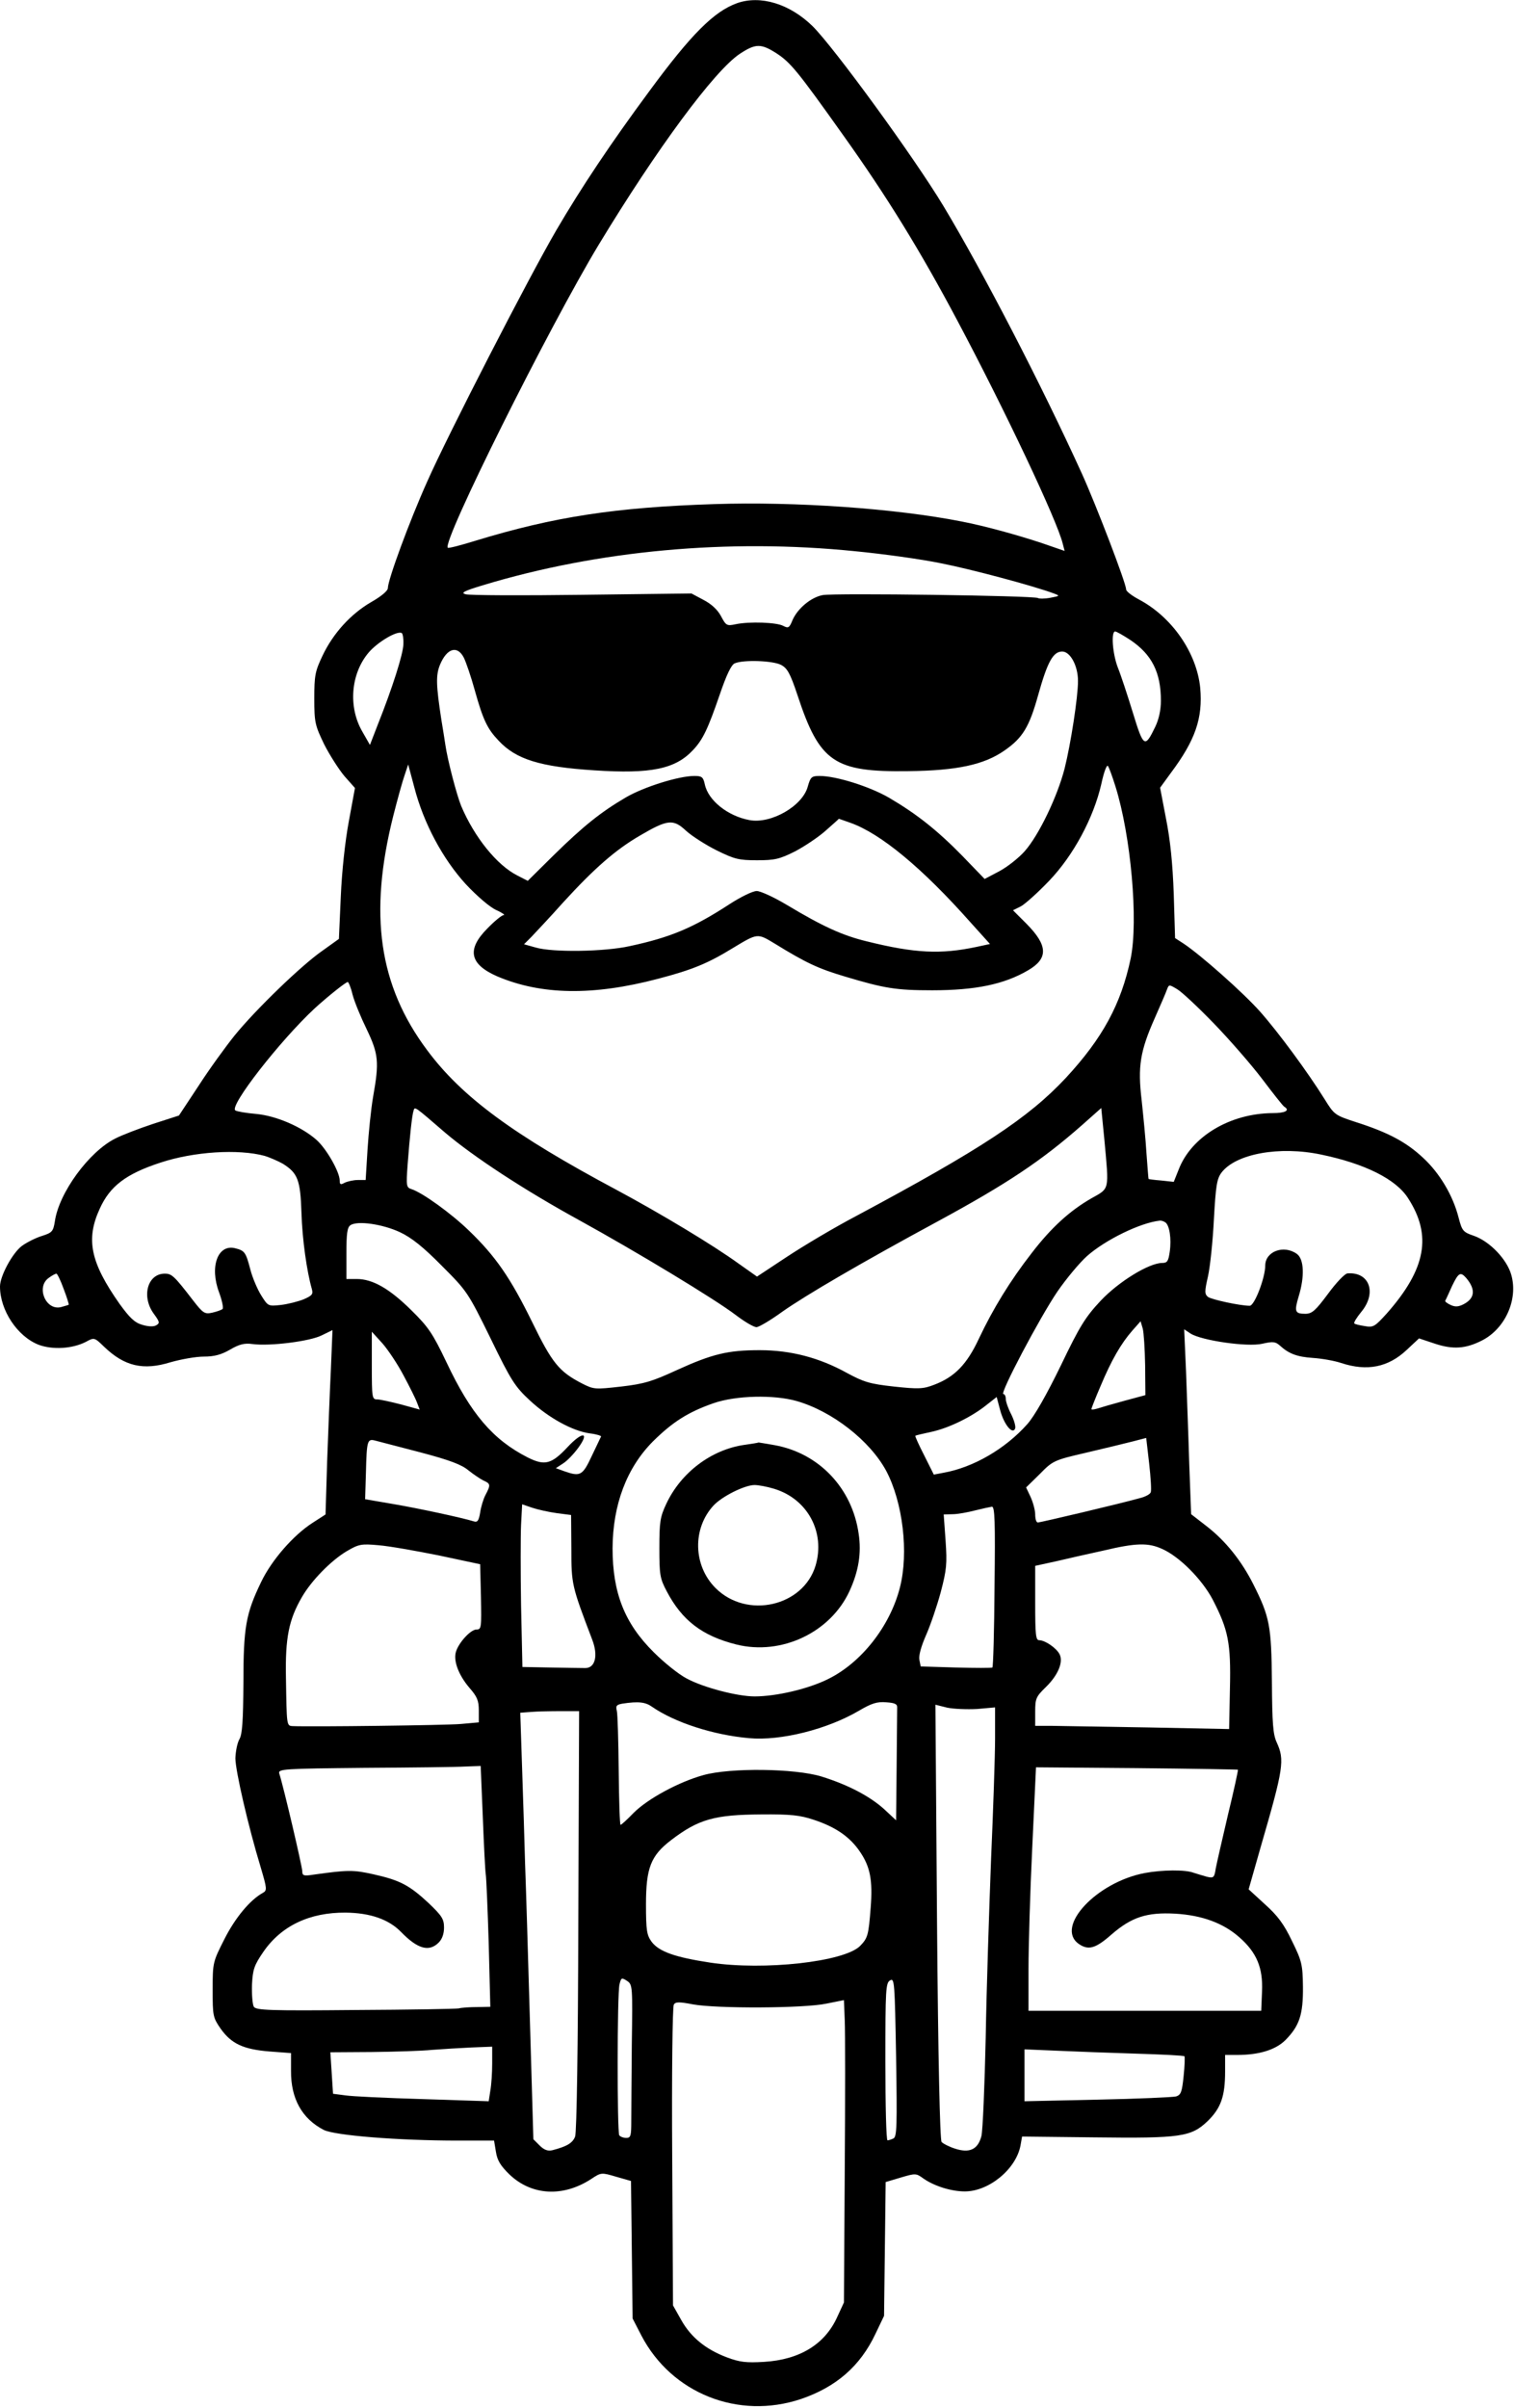 <?xml version="1.0" standalone="no"?>
<!DOCTYPE svg PUBLIC "-//W3C//DTD SVG 20010904//EN"
 "http://www.w3.org/TR/2001/REC-SVG-20010904/DTD/svg10.dtd">
<svg version="1.0" xmlns="http://www.w3.org/2000/svg"
 width="566pt" height="900pt" viewBox="0 0 566 900"
 preserveAspectRatio="xMidYMid meet">
<g transform="translate(0,900) scale(0.1,-0.1)"
fill="#000000" stroke="none">
<path d="M2755 8988 c-86 -31 -171 -116 -327 -328 -145 -196 -255 -361 -348
-520 -105 -180 -408 -770 -483 -940 -66 -147 -147 -367 -147 -398 0 -10 -25
-31 -62 -52 -76 -44 -142 -116 -182 -200 -28 -59 -31 -74 -31 -161 0 -90 3
-100 37 -171 21 -41 55 -94 76 -119 l39 -44 -23 -125 c-14 -75 -26 -187 -30
-282 l-7 -157 -60 -43 c-80 -55 -253 -223 -330 -318 -33 -41 -94 -125 -134
-187 l-74 -112 -96 -31 c-54 -18 -117 -42 -142 -55 -98 -49 -211 -203 -226
-310 -6 -37 -10 -42 -48 -54 -23 -7 -57 -24 -76 -38 -35 -27 -81 -112 -81
-151 0 -89 65 -187 145 -218 52 -19 125 -15 176 11 31 17 32 17 68 -18 76 -73
146 -90 249 -58 39 11 94 21 124 21 39 0 65 7 98 26 34 20 54 25 83 21 65 -9
215 10 259 32 l41 20 -6 -147 c-4 -81 -10 -236 -14 -344 l-6 -198 -48 -31
c-72 -46 -154 -140 -193 -222 -57 -118 -66 -169 -66 -377 -1 -141 -4 -191 -15
-210 -8 -14 -14 -45 -15 -71 0 -46 48 -255 95 -409 23 -78 24 -85 8 -94 -49
-27 -104 -94 -144 -173 -43 -85 -44 -87 -44 -189 0 -98 1 -104 30 -146 40 -56
84 -77 183 -85 l80 -6 0 -66 c-1 -104 41 -179 122 -221 41 -21 281 -40 501
-40 l136 0 7 -42 c5 -32 17 -52 51 -85 83 -79 201 -85 306 -16 36 24 38 24 92
8 l56 -16 3 -257 3 -257 33 -64 c113 -216 362 -315 596 -237 132 45 222 123
279 244 l32 67 3 250 3 250 57 17 c54 16 57 16 83 -3 41 -29 105 -49 156 -49
90 0 191 83 208 171 l6 34 271 -3 c324 -4 361 2 423 61 49 48 65 92 65 185 l0
62 45 0 c82 0 144 19 181 56 52 53 66 95 65 199 -1 82 -4 96 -41 171 -30 63
-54 95 -101 137 l-61 56 45 158 c86 296 90 325 60 391 -14 30 -17 72 -18 227
-2 209 -8 242 -70 365 -44 87 -103 161 -174 216 l-58 45 -7 187 c-3 103 -9
258 -12 346 l-7 158 24 -16 c41 -26 213 -51 268 -38 40 9 49 8 66 -7 34 -31
65 -42 123 -46 31 -2 79 -10 106 -19 97 -32 176 -16 245 49 l46 43 60 -20 c67
-22 114 -19 175 12 87 44 136 153 110 245 -16 58 -80 125 -139 146 -41 14 -45
18 -58 68 -21 83 -71 167 -133 224 -63 59 -131 95 -250 133 -80 26 -82 28
-118 86 -63 101 -172 249 -241 327 -63 71 -222 212 -287 255 l-31 20 -5 165
c-4 114 -13 202 -29 282 l-22 115 40 55 c92 123 120 205 110 318 -13 131 -105
265 -230 331 -26 14 -47 30 -47 37 0 23 -112 315 -165 432 -151 332 -369 753
-518 1001 -111 184 -407 590 -489 672 -86 84 -195 117 -283 86z m146 -186 c54
-35 79 -65 251 -307 162 -227 288 -431 428 -695 176 -331 372 -745 393 -832
l7 -27 -87 30 c-91 30 -210 63 -298 80 -248 49 -623 75 -925 65 -369 -12 -598
-47 -893 -137 -55 -17 -101 -29 -103 -26 -22 22 377 822 564 1132 218 360 433
651 528 714 58 38 78 39 135 3z m295 -1862 c104 -10 249 -30 321 -45 113 -22
348 -85 423 -113 23 -9 23 -9 -13 -16 -21 -4 -42 -4 -47 -1 -15 9 -760 19
-804 11 -44 -8 -94 -50 -113 -93 -12 -30 -16 -32 -35 -22 -24 13 -126 17 -178
6 -33 -7 -36 -5 -55 31 -13 24 -36 45 -65 60 l-45 24 -410 -5 c-225 -3 -421
-2 -434 2 -20 5 -8 12 65 34 430 130 917 175 1390 127z m-1688 -348 c-1 -37
-41 -163 -96 -301 l-29 -75 -28 49 c-54 92 -44 217 23 296 34 40 107 83 124
73 4 -3 7 -21 6 -42z m2718 16 c80 -54 114 -121 114 -227 0 -35 -8 -70 -21
-97 -39 -81 -44 -78 -84 53 -20 65 -45 141 -56 168 -20 52 -26 135 -10 135 5
0 31 -15 57 -32z m-2492 -66 c8 -16 27 -71 41 -122 31 -111 47 -144 89 -188
65 -70 155 -98 358 -111 212 -14 303 5 369 76 37 39 56 80 100 208 25 73 43
111 56 116 33 14 143 10 173 -6 23 -12 34 -31 61 -112 83 -252 137 -289 415
-285 182 2 283 24 359 77 68 47 93 88 126 207 35 125 56 163 90 163 30 0 59
-53 59 -110 0 -61 -27 -235 -50 -327 -27 -105 -96 -249 -149 -309 -22 -25 -65
-59 -95 -75 l-55 -29 -83 86 c-94 96 -171 157 -275 218 -73 42 -197 81 -259
81 -30 0 -34 -4 -44 -39 -19 -73 -137 -141 -218 -126 -81 15 -154 73 -167 133
-6 28 -11 32 -39 32 -59 0 -189 -41 -256 -80 -94 -55 -160 -108 -271 -217
l-96 -95 -39 20 c-77 39 -161 144 -210 260 -17 42 -51 172 -59 228 -3 21 -10
64 -15 94 -20 130 -21 167 -5 206 26 62 65 73 89 26z m2436 -481 c58 -185 86
-502 57 -643 -36 -171 -105 -298 -242 -446 -140 -150 -316 -266 -785 -517 -80
-42 -196 -111 -258 -152 l-112 -74 -68 48 c-95 69 -293 188 -457 276 -386 206
-578 347 -708 522 -181 242 -219 508 -127 875 16 63 35 132 43 154 l13 39 23
-86 c35 -135 107 -268 192 -361 42 -45 91 -87 114 -97 22 -10 35 -19 28 -19
-7 0 -35 -23 -62 -51 -77 -78 -65 -133 38 -178 165 -70 358 -73 601 -9 130 34
187 58 280 115 93 56 91 56 157 16 117 -72 162 -93 263 -123 147 -44 190 -51
325 -51 161 0 269 22 359 75 75 44 74 92 -6 173 l-51 51 30 15 c16 9 63 51
105 95 91 95 166 235 195 361 10 47 21 75 25 68 5 -7 17 -41 28 -76z m-991
-136 c113 -40 268 -168 449 -372 l73 -81 -51 -11 c-133 -28 -229 -24 -410 21
-91 22 -165 56 -300 137 -47 28 -97 51 -111 51 -15 0 -60 -22 -103 -50 -134
-87 -218 -123 -372 -156 -94 -21 -289 -24 -352 -5 l-43 12 28 28 c15 16 69 73
118 128 117 128 196 197 287 250 104 61 125 63 173 18 22 -20 74 -53 114 -73
67 -33 83 -37 151 -37 66 0 84 4 142 33 36 19 87 53 114 77 27 24 50 44 50 45
1 0 20 -7 43 -15z m-1861 -642 c7 -27 31 -85 53 -130 44 -92 47 -122 24 -251
-8 -46 -17 -135 -21 -198 l-7 -114 -29 0 c-16 0 -38 -5 -49 -10 -16 -9 -19 -7
-19 8 0 32 -50 120 -88 153 -55 48 -149 89 -225 96 -36 3 -71 9 -77 13 -25 15
167 261 296 381 48 44 117 99 124 99 3 0 12 -21 18 -47z m3220 -108 c59 -61
140 -154 181 -208 40 -53 77 -100 82 -103 23 -14 4 -24 -43 -24 -160 -1 -305
-88 -352 -212 l-18 -45 -46 5 c-26 2 -48 5 -48 6 -1 0 -4 44 -8 96 -3 52 -12
141 -18 198 -15 126 -6 183 49 307 22 50 43 98 46 108 7 18 8 18 38 0 17 -10
79 -68 137 -128z m-2874 -408 c106 -90 295 -214 501 -327 216 -119 509 -296
586 -355 33 -25 67 -45 77 -45 9 0 53 26 97 58 88 62 299 185 580 337 260 141
389 227 541 361 l71 63 12 -122 c17 -187 20 -177 -48 -215 -82 -47 -151 -110
-224 -205 -81 -104 -145 -209 -197 -319 -45 -97 -91 -144 -167 -173 -41 -16
-58 -17 -151 -7 -91 10 -113 17 -176 51 -103 57 -210 85 -326 85 -119 0 -177
-14 -311 -75 -89 -41 -120 -51 -207 -61 -98 -11 -102 -11 -147 12 -85 44 -111
76 -186 230 -80 163 -136 245 -236 341 -66 64 -174 142 -215 155 -19 6 -20 12
-14 93 8 105 16 181 22 200 5 16 1 19 118 -82z m-674 -87 c19 -6 49 -19 67
-29 56 -35 66 -60 70 -184 3 -99 20 -219 39 -285 5 -19 1 -24 -31 -38 -20 -8
-59 -18 -85 -21 -47 -5 -48 -5 -73 35 -14 22 -33 66 -41 97 -17 65 -21 71 -57
80 -65 16 -96 -69 -60 -165 11 -30 17 -58 13 -62 -4 -4 -22 -10 -39 -14 -28
-6 -34 -2 -72 47 -70 91 -79 99 -105 99 -65 0 -88 -86 -41 -150 22 -30 23 -35
9 -43 -10 -6 -30 -5 -53 2 -28 8 -47 27 -84 78 -109 155 -127 241 -74 356 38
84 98 130 227 172 124 41 290 52 390 25z m3949 5 c164 -34 280 -92 325 -163
90 -139 67 -264 -78 -429 -46 -51 -52 -55 -84 -49 -19 3 -37 7 -39 10 -3 3 9
22 26 43 59 71 31 150 -51 144 -10 0 -43 -35 -73 -76 -47 -63 -60 -75 -85 -75
-39 0 -42 8 -25 65 23 75 20 140 -7 159 -49 35 -118 9 -118 -44 0 -45 -40
-150 -58 -150 -36 0 -142 23 -156 33 -13 11 -13 20 0 77 8 36 18 131 22 212 7
125 11 152 28 175 53 71 217 101 373 68z m-583 -253 c16 -10 24 -61 17 -110
-5 -35 -9 -42 -28 -42 -49 0 -162 -69 -230 -141 -57 -61 -78 -94 -149 -242
-53 -109 -99 -190 -126 -220 -82 -92 -201 -161 -312 -181 l-37 -7 -36 72 c-20
39 -35 72 -33 73 2 2 29 8 61 15 64 14 149 55 206 101 l37 29 13 -49 c14 -53
46 -93 56 -69 3 8 -4 32 -15 54 -11 21 -20 47 -20 57 0 10 -4 18 -9 18 -15 0
136 286 202 383 33 48 83 108 111 133 68 60 198 124 271 132 6 1 15 -2 21 -6z
m-2861 -37 c43 -20 88 -56 156 -125 95 -95 98 -99 183 -272 77 -159 92 -181
147 -232 70 -65 159 -114 224 -123 25 -3 44 -9 42 -12 -2 -3 -17 -36 -35 -73
-34 -73 -43 -77 -101 -57 l-33 12 26 17 c15 9 40 35 57 58 45 61 17 64 -39 4
-60 -64 -85 -71 -149 -39 -130 66 -213 163 -304 356 -52 109 -68 132 -132 195
-81 80 -144 116 -203 116 l-39 0 0 95 c0 74 3 98 15 106 26 18 121 4 185 -26z
m-1257 -212 c12 -31 20 -58 19 -59 -1 -1 -14 -5 -29 -9 -57 -14 -94 75 -46
109 12 9 25 16 29 16 3 0 16 -26 27 -57z m5244 40 c35 -42 32 -75 -10 -97 -19
-10 -32 -11 -49 -3 -13 6 -22 13 -20 16 2 3 13 27 25 54 25 52 32 55 54 30z
m-1201 -326 l1 -111 -78 -21 c-44 -12 -89 -25 -101 -29 -13 -4 -23 -5 -23 -2
0 2 15 41 34 85 41 98 77 160 119 208 l31 35 8 -27 c4 -15 8 -77 9 -138z
m-2772 -38 c22 -41 45 -87 50 -101 l10 -26 -69 19 c-39 10 -79 19 -90 19 -19
0 -20 6 -20 126 l0 127 40 -44 c21 -24 57 -78 79 -120z m1469 -95 c133 -38
274 -148 335 -261 62 -117 85 -306 51 -437 -37 -144 -144 -280 -268 -341 -74
-37 -194 -65 -275 -65 -64 0 -191 33 -254 67 -29 15 -84 59 -123 98 -109 108
-154 222 -154 389 1 163 53 301 152 400 73 72 131 109 226 142 84 29 225 32
310 8z m1324 -341 c-2 -7 -20 -17 -41 -22 -75 -21 -372 -91 -381 -91 -6 0 -10
13 -10 30 0 16 -8 45 -17 65 l-17 36 51 50 c49 50 53 52 174 80 68 16 147 35
174 42 l50 13 11 -95 c6 -53 9 -102 6 -108z m-2730 149 c110 -29 154 -46 179
-67 19 -15 44 -32 56 -38 27 -12 28 -16 8 -54 -8 -15 -17 -45 -20 -66 -5 -30
-10 -37 -23 -33 -45 14 -208 49 -302 65 l-105 18 3 99 c3 120 5 128 35 120 12
-3 88 -23 169 -44z m509 -227 l54 -7 1 -126 c0 -133 1 -138 78 -340 23 -60 11
-107 -27 -106 -15 0 -74 1 -131 2 l-103 2 -5 228 c-2 125 -2 262 0 304 l4 76
38 -13 c21 -7 62 -16 91 -20z m1637 -274 c-1 -165 -5 -301 -8 -303 -3 -2 -64
-2 -137 0 l-131 4 -5 25 c-3 16 7 51 25 92 16 36 41 109 55 161 22 84 24 106
18 192 l-7 98 34 1 c18 0 56 7 83 14 28 7 56 13 63 14 11 1 13 -53 10 -298z
m-2078 116 l155 -33 3 -122 c2 -115 2 -122 -17 -122 -22 0 -68 -51 -77 -85 -9
-34 11 -86 51 -133 29 -33 35 -48 35 -85 l0 -44 -67 -6 c-56 -5 -559 -11 -628
-8 -24 1 -23 0 -26 181 -3 149 11 217 59 300 36 63 109 137 167 172 46 27 55
29 120 23 39 -3 140 -21 225 -38z m2705 24 c65 -29 148 -113 188 -188 59 -114
69 -163 65 -334 l-3 -151 -300 6 c-165 3 -328 5 -362 6 l-63 0 0 53 c0 49 3
56 40 92 46 45 66 94 51 123 -12 23 -54 52 -76 52 -13 0 -15 21 -15 139 l0
139 78 17 c42 10 122 28 177 40 122 29 168 30 220 6z m-1907 -590 c84 -58 227
-105 362 -117 118 -11 293 33 412 103 46 27 67 34 101 31 33 -2 42 -7 41 -20
0 -10 -1 -109 -2 -219 l-2 -202 -44 41 c-54 49 -136 92 -236 123 -100 30 -339
33 -440 5 -91 -25 -208 -88 -261 -141 -24 -25 -46 -45 -49 -45 -3 0 -6 91 -7
202 -1 111 -4 212 -7 224 -5 19 -1 23 21 27 60 9 86 6 111 -12z m1215 -8 l67
6 0 -117 c0 -64 -7 -268 -15 -452 -7 -184 -17 -483 -20 -665 -4 -181 -11 -347
-16 -368 -13 -50 -44 -65 -99 -47 -22 7 -45 19 -50 25 -6 8 -13 311 -17 823
l-6 811 44 -11 c24 -5 74 -7 112 -5z m-1491 -790 c-1 -471 -6 -793 -12 -808
-9 -24 -31 -37 -85 -51 -17 -4 -31 1 -48 18 l-23 23 -13 445 c-7 245 -15 508
-18 585 -2 77 -7 235 -11 352 l-7 212 40 3 c22 2 72 3 110 3 l70 0 -3 -782z
m-357 385 c4 -106 9 -202 11 -213 2 -11 7 -127 11 -257 l6 -238 -49 -1 c-27 0
-58 -2 -69 -5 -11 -2 -186 -5 -388 -6 -318 -3 -369 -1 -378 12 -5 8 -8 45 -7
82 3 58 8 73 43 124 67 97 173 147 307 146 92 -1 161 -25 207 -72 62 -64 105
-76 141 -40 13 13 20 33 20 56 0 32 -8 44 -57 91 -73 68 -108 86 -206 108 -76
17 -95 17 -224 -1 -38 -6 -43 -4 -43 13 0 16 -69 312 -86 365 -5 17 16 18 318
21 178 1 348 3 379 5 l56 2 8 -192z m2823 178 c1 -2 -15 -77 -37 -167 -21 -90
-42 -181 -46 -202 -5 -34 -8 -37 -33 -31 -15 4 -37 11 -50 15 -31 12 -117 11
-182 -1 -181 -34 -337 -202 -247 -265 36 -25 63 -17 122 35 75 65 132 84 239
78 100 -6 179 -35 239 -88 65 -57 89 -114 85 -203 l-3 -72 -435 0 -435 0 0
155 c0 85 6 290 14 455 l14 300 376 -3 c207 -2 377 -5 379 -6z m-1586 -187
c82 -27 136 -64 174 -121 37 -55 47 -105 39 -207 -8 -105 -11 -114 -40 -144
-60 -59 -358 -92 -559 -62 -132 20 -192 41 -220 78 -18 25 -21 42 -21 140 0
136 18 182 94 240 102 78 162 95 338 96 109 1 144 -3 195 -20z m-680 -840 c-1
-123 -2 -252 -2 -286 0 -56 -2 -63 -19 -63 -11 0 -23 5 -26 10 -8 14 -8 531 1
564 6 25 8 26 28 13 21 -14 21 -20 18 -238z m978 -351 c-8 -4 -18 -7 -22 -7
-5 -1 -8 132 -8 294 0 270 1 295 18 304 16 9 17 -8 22 -287 4 -258 3 -298 -10
-304z m-182 -123 l-3 -490 -24 -52 c-46 -104 -141 -162 -275 -170 -67 -4 -91
-1 -139 17 -79 30 -134 75 -170 139 l-31 55 -3 555 c-2 306 1 562 6 569 6 11
20 11 72 1 88 -16 416 -15 499 3 l65 13 3 -75 c2 -41 2 -295 0 -565z m-1318
403 c0 -35 -3 -80 -7 -102 l-6 -39 -245 8 c-135 4 -266 10 -291 14 l-46 6 -5
78 -5 77 155 1 c85 1 187 4 225 8 39 3 105 7 148 9 l77 3 0 -63z m2404 37 c99
-3 182 -7 184 -10 2 -2 1 -35 -3 -73 -6 -60 -10 -71 -28 -77 -12 -3 -145 -9
-294 -12 l-273 -6 0 97 0 97 118 -5 c64 -3 198 -8 296 -11z"/>
<path d="M2782 3600 c-123 -18 -236 -103 -291 -220 -23 -49 -26 -67 -26 -165
0 -101 2 -114 28 -163 57 -108 132 -166 260 -198 168 -42 352 45 423 200 34
74 45 142 34 214 -24 170 -148 301 -314 331 -33 6 -60 10 -60 10 -1 -1 -25 -5
-54 -9z m112 -164 c125 -38 192 -162 155 -287 -46 -153 -257 -201 -374 -84
-84 84 -87 223 -7 309 32 34 116 76 153 76 14 0 47 -6 73 -14z"/>
</g>
</svg>
